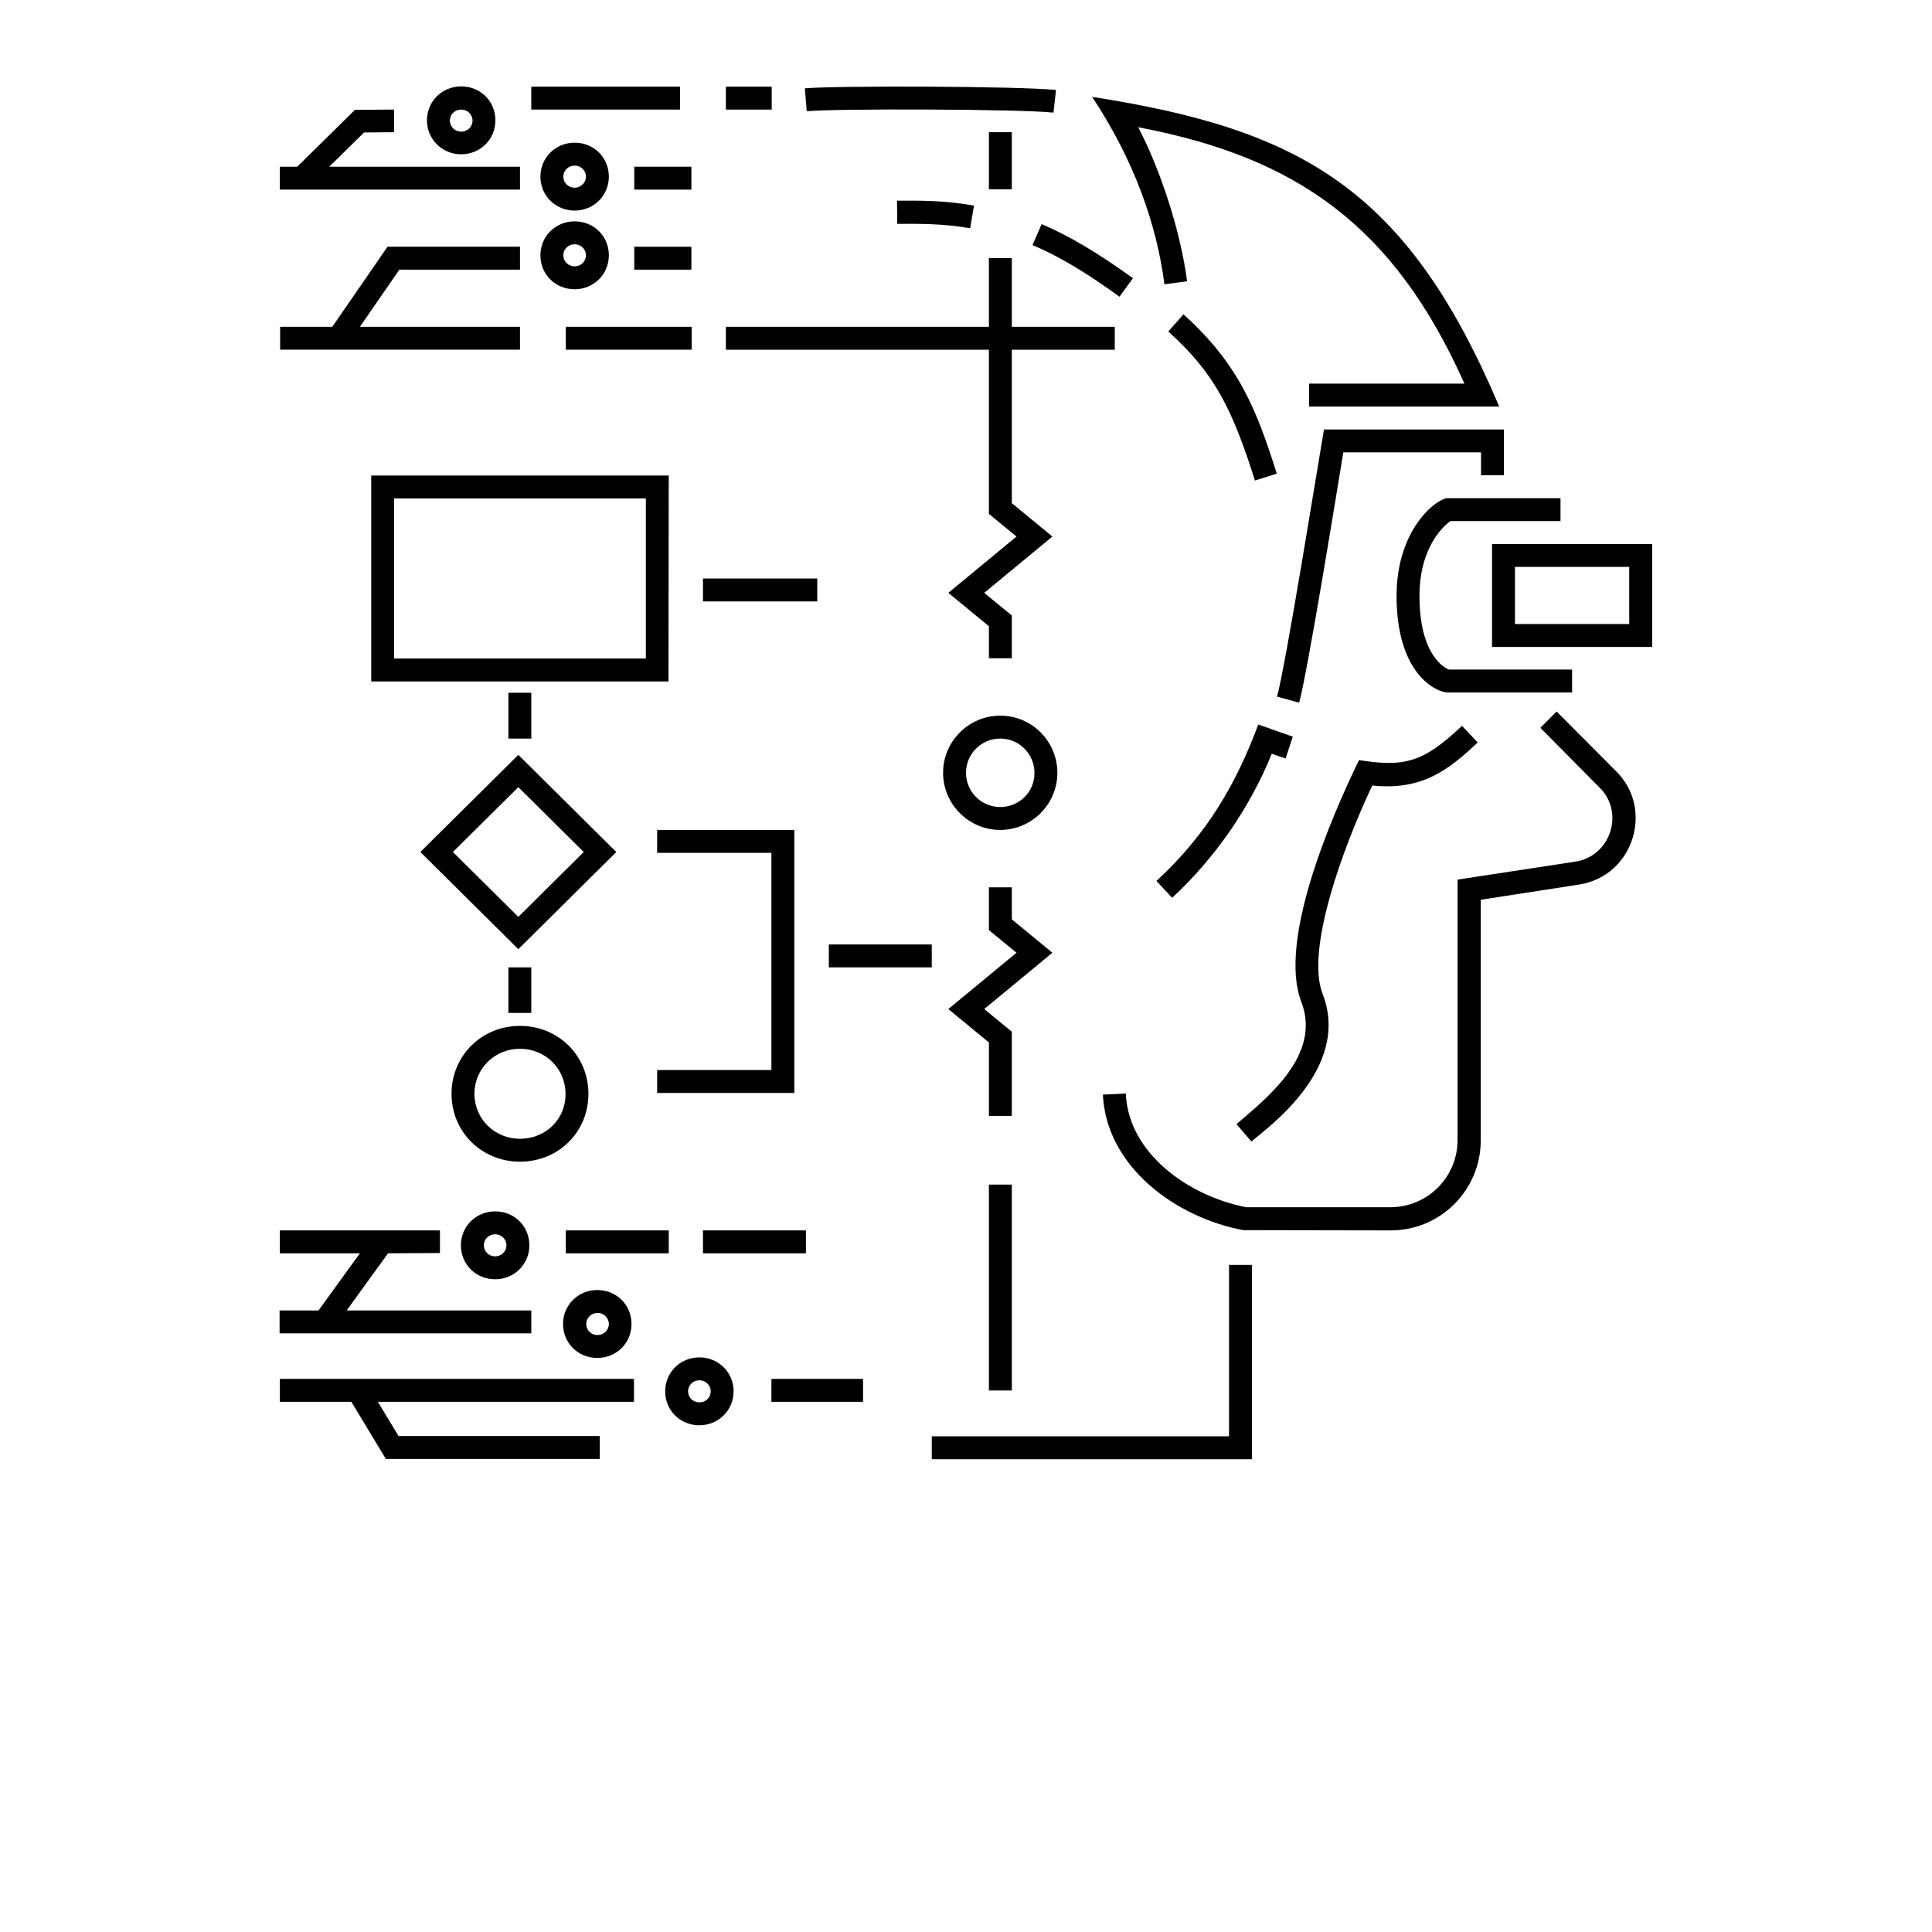 <?xml version="1.0" encoding="utf-8"?>
<!-- Generator: Adobe Illustrator 23.1.1, SVG Export Plug-In . SVG Version: 6.00 Build 0)  -->
<svg version="1.1" id="图层_1" xmlns="http://www.w3.org/2000/svg" xmlns:xlink="http://www.w3.org/1999/xlink" x="0px" y="0px"
	 viewBox="0 0 700 700" style="enable-background:new 0 0 700 700;" xml:space="preserve">
<path d="M454.7,174.1l7.9-2.5c-7.3-23.1-13.7-39.6-33.8-57.7l-5.5,6.2C440.4,135.5,446.6,148.7,454.7,174.1L454.7,174.1z"/>
<path d="M374.1,88.8c9.5,4,19.2,9.8,31.5,18.7l4.9-6.7c-12.8-9.2-23-15.3-33.1-19.6L374.1,88.8z"/>
<path d="M564,257.8l-5.9,5.9l21.3,21.5c9.4,9,4.2,25.1-8.7,27l-42.6,6.5v94.4c0,13.5-11,24.3-24.3,24.3h-52.3
	c-21-4.1-42.7-19.6-43.6-41.2l-8.3,0.4c1.2,26.1,26.4,44.5,50.8,49.1l53.5,0.1c18,0,32.6-14.6,32.6-32.6l0-87.2l35.6-5.5
	c19.9-3.1,27.4-27.7,13.2-41.3L564,257.8z"/>
<path d="M421.9,103l8.2-1.1c-2.3-17.8-9.5-40.1-17.7-55.8c57.4,10.9,92.6,35.6,118.2,92.9l-56.3,0v8.3h68.9
	C509.8,68.5,471.5,46.9,395.7,35.1C411,58.2,419.1,81.4,421.9,103L421.9,103z"/>
<path d="M381.7,40.8l0.9-8.2c-13.2-1.4-79.6-1.6-91-0.6l0.7,8.3C303.1,39.3,369.2,39.5,381.7,40.8L381.7,40.8z"/>
<path d="M325.1,81.1c7.6,0,16-0.2,26.4,1.6l1.4-8.2c-11.1-2-20.2-1.8-27.9-1.8L325.1,81.1L325.1,81.1z"/>
<path d="M535.4,269l-5.7-6c-14.1,13.3-20.8,15-37.3,12.4c-10.3,21.1-29.4,65.7-20.9,87.6c7.5,19.5-13,35.2-23.5,44.3l5.4,6.3
	c5-4.4,36.4-26.3,25.8-53.5c-6.3-16.3,7.8-53.9,18-75.5C515.2,286.5,524.8,279,535.4,269L535.4,269z"/>
<path d="M424.7,325.3c15.7-14.6,28.1-32.6,36.1-52.2c1.7,0.6,3.3,1.2,5,1.7l2.6-7.9c-3.6-1.2-7.3-2.6-12.5-4.4
	c-8,21.4-18.4,39.6-36.9,56.7L424.7,325.3z"/>
<path d="M540.6,197.1v37.3h58v-37.3H540.6z M590.3,226.1h-41.4v-20.7h41.4V226.1z"/>
<path d="M462.7,252.4l8,2.2c3-10.8,13.4-74.8,16-90.7h49.9v8.3h8.3v-16.6h-65.2C477.7,167.2,465.8,241.3,462.7,252.4L462.7,252.4z"
	/>
<path d="M525.5,188.8h39.9v-8.3h-40.9c-3.8,0-18.5,11-18.5,35.4c0,28.8,14.8,35,18.5,35h45.1v-8.3H525c-1.4-0.5-10.7-5-10.7-26.7
	C514.3,197.9,523.4,190.3,525.5,188.8L525.5,188.8z"/>
<path d="M263,31.4h16.6v8.3H263V31.4z"/>
<path d="M445.3,520.4H337.6v8.3l116,0v-70.4h-8.3L445.3,520.4z"/>
<path d="M358.3,429.2h8.3v74.6h-8.3V429.2z"/>
<path d="M242.3,172.3H134.5v74.6h107.7L242.3,172.3z M234,238.6h-91.2v-58H234V238.6z"/>
<path d="M187.8,273.5l-35.5,35.2l35.5,35.2l35.5-35.2L187.8,273.5z M164.1,308.7l23.7-23.5l23.7,23.5l-23.7,23.5L164.1,308.7z"/>
<path d="M213.2,396.3c0-13.8-10.9-24.6-24.8-24.6c-13.9,0-24.8,10.8-24.8,24.6c0,13.8,10.9,24.6,24.8,24.6
	C202.4,420.9,213.2,410.1,213.2,396.3L213.2,396.3z M188.4,412.6c-9.2,0-16.5-7.2-16.5-16.3s7.3-16.3,16.5-16.3s16.5,7.2,16.5,16.3
	C205,405.5,197.7,412.6,188.4,412.6L188.4,412.6z"/>
<path d="M179.4,438.9c-6.9,0-12.4,5.4-12.4,12.3c0,6.9,5.4,12.3,12.4,12.3c6.9,0,12.4-5.4,12.4-12.3
	C191.8,444.3,186.4,438.9,179.4,438.9z M179.4,455.2c-2.3,0-4.1-1.8-4.1-4s1.8-4,4.1-4s4.1,1.8,4.1,4S181.7,455.2,179.4,455.2z"/>
<path d="M205,445.8h37.3v8.3H205V445.8z"/>
<path d="M254.7,445.8H292v8.3h-37.3V445.8z"/>
<path d="M192.5,483.1v-8.3h-66.9l15-20.7l18.8-0.1v-8.2h-58v8.3h29l-15,20.7h-14.1v8.3L192.5,483.1L192.5,483.1z"/>
<path d="M228.8,479.7c0-6.9-5.4-12.3-12.4-12.3c-6.9,0-12.4,5.4-12.4,12.3s5.4,12.3,12.4,12.3C223.4,492,228.8,486.6,228.8,479.7z
	 M212.4,479.7c0-2.2,1.8-4,4.1-4c2.3,0,4.1,1.8,4.1,4s-1.8,4-4.1,4C214.1,483.7,212.4,481.9,212.4,479.7z"/>
<path d="M253.4,491.8c-6.9,0-12.4,5.4-12.4,12.3s5.4,12.3,12.4,12.3c6.9,0,12.4-5.4,12.4-12.3S260.3,491.8,253.4,491.8L253.4,491.8z
	 M253.4,508.1c-2.3,0-4.1-1.8-4.1-4s1.8-4,4.1-4s4.1,1.8,4.1,4C257.5,506.4,255.7,508.1,253.4,508.1L253.4,508.1z"/>
<path d="M101.4,499.6v8.3h25.9l12.5,20.7h77.5v-8.3l-72.9,0l-7.5-12.4h92.8v-8.3L101.4,499.6L101.4,499.6z"/>
<path d="M167.1,55.9c6.9,0,12.4-5.4,12.4-12.3s-5.4-12.3-12.4-12.3c-6.9,0-12.4,5.4-12.4,12.3S160.2,55.9,167.1,55.9z M167.1,39.7
	c2.3,0,4.1,1.8,4.1,4s-1.8,4-4.1,4s-4.1-1.8-4.1-4C163,41.4,164.8,39.7,167.1,39.7z"/>
<path d="M192.5,31.4h53.9v8.3h-53.9V31.4z"/>
<path d="M188.4,68.7v-8.3l-69.1,0l12.6-12.4l10.9-0.1l0-8.2l-14.2,0.1l-20.9,20.6l-6.3,0v8.3C131.7,68.7,160.5,68.7,188.4,68.7
	L188.4,68.7z"/>
<path d="M208.2,76.3c6.9,0,12.4-5.4,12.4-12.3s-5.4-12.3-12.4-12.3c-6.9,0-12.4,5.4-12.4,12.3S201.3,76.3,208.2,76.3z M208.2,60
	c2.3,0,4.1,1.8,4.1,4s-1.8,4-4.1,4c-2.3,0-4.1-1.8-4.1-4C204.1,61.8,205.9,60,208.2,60z"/>
<path d="M188.4,126.7v-8.3l-58,0l14.3-20.7h43.7v-8.3h-48l-20,29h-18.9v8.3C133.2,126.7,156.5,126.7,188.4,126.7L188.4,126.7z"/>
<path d="M229.8,60.4h20.7v8.3h-20.7V60.4z"/>
<path d="M205,118.4h45.6v8.3H205V118.4z"/>
<path d="M184.2,251h8.3v16.6h-8.3V251z"/>
<path d="M184.2,350.5h8.3V367h-8.3V350.5z"/>
<path d="M287.8,300.7h-49.7v8.3h41.4v78.7h-41.4v8.3h49.7V300.7z"/>
<path d="M208.2,104.8c6.9,0,12.4-5.4,12.4-12.3c0-6.9-5.4-12.3-12.4-12.3c-6.9,0-12.4,5.4-12.4,12.3
	C195.8,99.5,201.3,104.8,208.2,104.8z M208.2,88.5c2.3,0,4.1,1.8,4.1,4s-1.8,4-4.1,4c-2.3,0-4.1-1.8-4.1-4
	C204.1,90.3,205.9,88.5,208.2,88.5z"/>
<path d="M362.4,259.3c-11.4,0-20.7,9.3-20.7,20.7c0,11.4,9.3,20.7,20.7,20.7c11.4,0,20.7-9.3,20.7-20.7
	C383.1,268.6,373.9,259.3,362.4,259.3z M362.4,292.4c-6.9,0-12.4-5.6-12.4-12.4c0-6.9,5.6-12.4,12.4-12.4c6.9,0,12.4,5.6,12.4,12.4
	C374.9,286.9,369.3,292.4,362.4,292.4z"/>
<path d="M300.3,342.2h37.3v8.3h-37.3V342.2z"/>
<path d="M254.7,209.6h41.4v8.3h-41.4V209.6z"/>
<path d="M358.3,186.2l10,8.2l-24.7,20.4l14.7,12.1v11.6h8.3V223l-10-8.2l24.7-20.4l-14.7-12.1v-55.6h37.3v-8.3h-37.3V93.5h-8.3v24.9
	H263v8.3h95.3L358.3,186.2z"/>
<path d="M358.3,47.9h8.3v20.7h-8.3V47.9z"/>
<path d="M366.6,333.1v-11.6h-8.3V337l10,8.2l-24.7,20.4l14.7,12.1v26.6h8.3v-30.5l-10-8.2l24.7-20.4L366.6,333.1z"/>
<path d="M229.8,89.4h20.7v8.3h-20.7V89.4z"/>
<path d="M279.5,499.6h33.2v8.3h-33.2V499.6z"/>
</svg>
